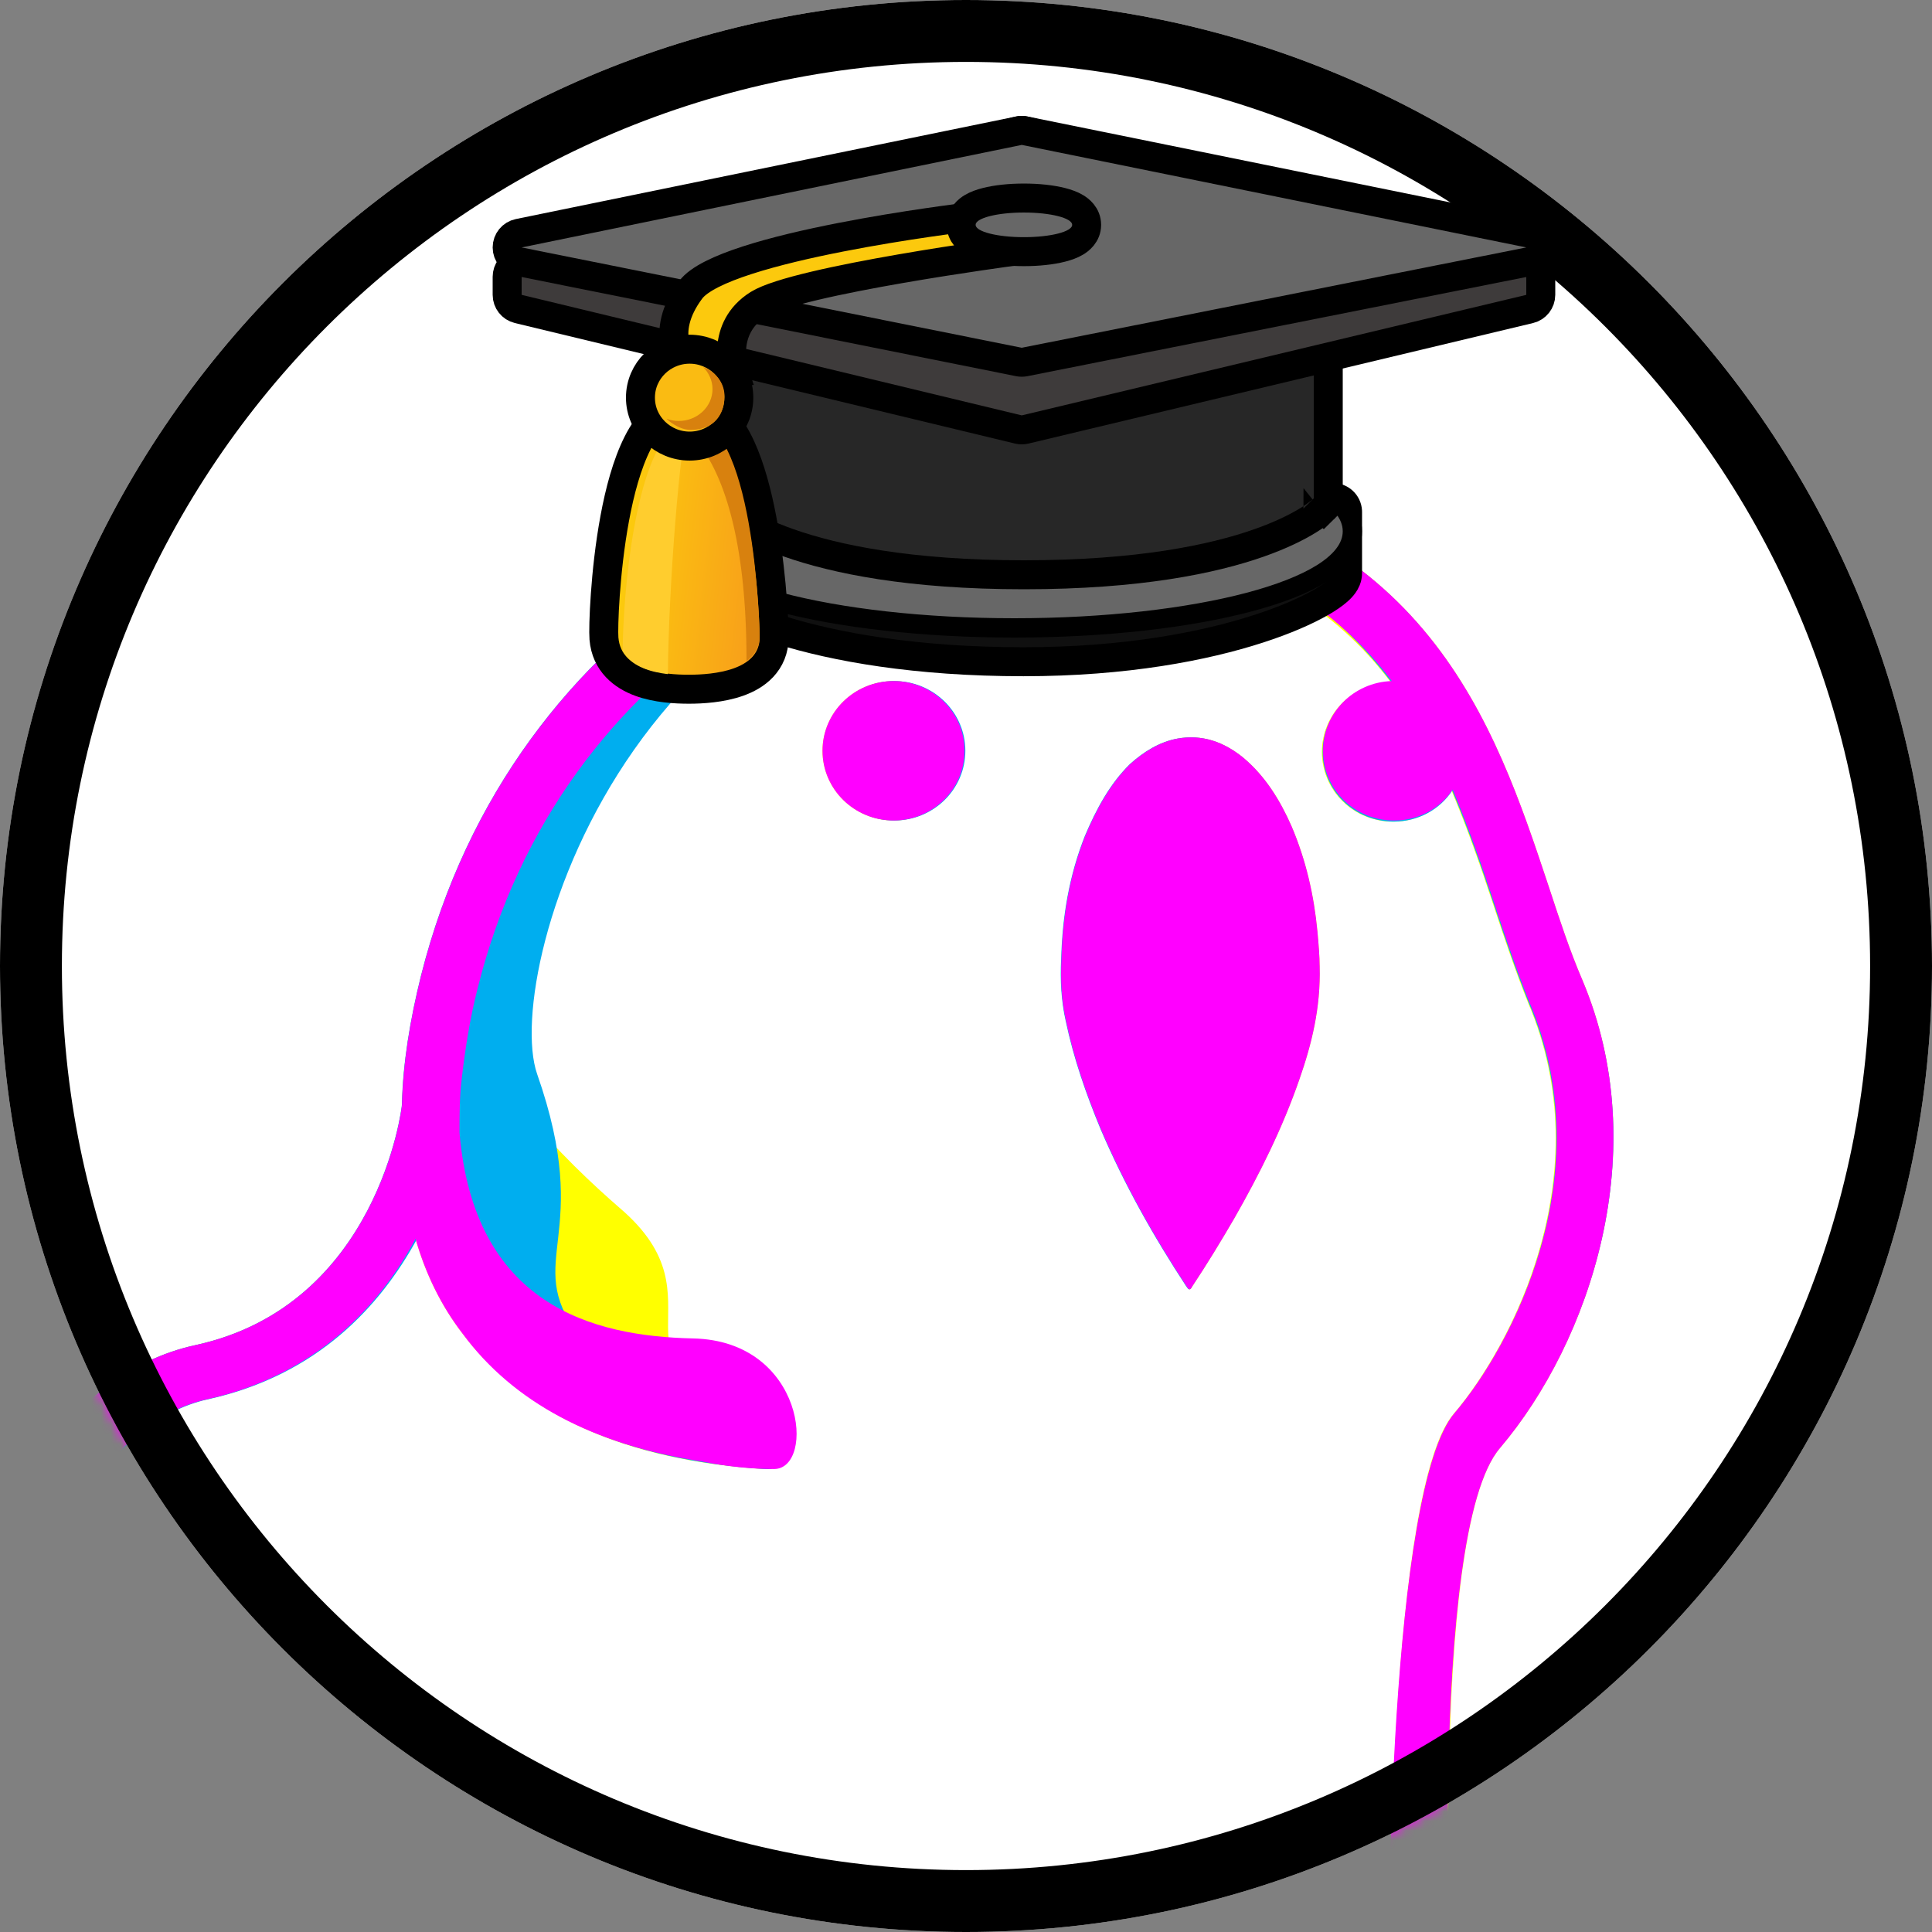 <svg width="200" height="200" viewBox="0 0 200 200" fill="none" xmlns="http://www.w3.org/2000/svg">
<rect x="0" y="0" width="200" height="200" fill="#808080" stroke="none"/>
<path d="M100 200C155.228 200 200 155.228 200 100C200 44.772 155.228 0 100 0C44.772 0 0 44.772 0 100C0 155.228 44.772 200 100 200Z" fill="white"/>
<mask id="mask0_2_2" style="mask-type:alpha" maskUnits="userSpaceOnUse" x="0" y="0" width="200" height="200">
<path d="M100 200C155.228 200 200 155.228 200 100C200 44.772 155.228 0 100 0C44.772 0 0 44.772 0 100C0 155.228 44.772 200 100 200Z" fill="white"/>
</mask>
<g mask="url(#mask0_2_2)">
<g style="mix-blend-mode:darken">
<path d="M163.802 101.436C162.519 98.457 161.468 95.249 160.301 91.698C154.7 74.857 147.698 53.892 116.071 49.309C87.829 45.299 53.052 63.515 43.599 100.977C42.432 105.674 41.732 110.028 41.615 114.267C41.615 114.267 41.615 114.267 41.615 114.381C41.615 114.61 39.165 135.117 20.259 139.242C-7.399 145.199 -13.118 201.648 -12.184 210.813C-12.068 212.303 -10.784 213.448 -9.267 213.448H147.468C148.402 213.448 149.639 213.227 150.223 212.539C150.806 211.852 150.619 210.813 150.386 210.011C150.386 209.897 147.698 158.717 155.283 149.896C164.619 138.898 171.271 119.078 163.802 101.436ZM143.963 206.804L-6.349 207.491C-5.766 199.586 0.42 149.438 21.426 144.855C32.863 142.335 39.398 135.003 43.016 128.243C44.066 131.909 45.7 135.232 47.917 138.096C54.219 146.459 64.722 151.156 79.077 152.073C80.711 152.187 82.111 150.927 82.228 149.323C82.344 147.719 81.061 146.344 79.427 146.23C79.194 146.23 78.96 146.23 78.727 146.23C61.221 141.189 75.576 134.774 64.139 125.036C59.121 120.682 47.567 109.799 49.318 102.467C57.837 68.212 89.463 51.486 115.138 55.152C129.725 57.214 138.361 63.171 143.963 70.618C139.995 70.733 136.844 73.94 136.844 77.835C136.844 81.845 140.112 85.053 144.196 85.053C146.764 85.053 148.981 83.793 150.265 81.845C151.899 85.74 153.299 89.75 154.583 93.645C155.75 97.197 156.917 100.634 158.201 103.841C165.786 121.599 156.45 139.356 150.498 146.344C143.846 154.02 143.613 201.534 143.963 206.804Z" fill="#FFFF00"/>
<path d="M133.693 85.51C132.526 82.875 131.009 80.355 128.675 78.407C126.691 76.803 124.473 76.001 121.906 76.459C120.039 76.803 118.405 77.834 117.004 79.094C114.904 81.156 113.503 83.791 112.336 86.541C110.703 90.665 110.002 94.904 109.886 99.257C109.769 101.434 109.886 103.611 110.352 105.673C111.169 109.568 112.453 113.234 113.97 116.9C116.421 122.629 119.455 128.013 122.84 133.168C123.073 133.512 123.19 133.627 123.423 133.168C124.94 130.877 126.341 128.586 127.741 126.18C130.425 121.483 132.759 116.786 134.51 111.745C135.793 108.079 136.727 104.298 136.61 100.06C136.61 99.028 136.494 97.654 136.377 96.394C136.027 92.727 135.21 89.061 133.693 85.51Z" fill="#FFFF00"/>
<path d="M92.497 84.937C96.558 84.937 99.85 81.706 99.85 77.72C99.85 73.734 96.558 70.503 92.497 70.503C88.437 70.503 85.145 73.734 85.145 77.72C85.145 81.706 88.437 84.937 92.497 84.937Z" fill="#FFFF00"/>
</g>
<g style="mix-blend-mode:darken">
<path d="M163.752 101.436C162.468 98.457 161.418 95.249 160.252 91.698C154.652 74.857 147.652 53.892 116.034 49.309C87.801 45.299 53.033 63.515 43.583 100.977C42.417 105.674 41.717 110.028 41.6 114.267C41.6 114.267 41.6 114.267 41.6 114.381C41.6 114.61 39.15 135.117 20.25 139.242C-7.401 145.199 -13.117 201.648 -12.184 210.813C-12.068 212.303 -10.784 213.448 -9.267 213.448H147.332C148.265 213.448 149.082 213.105 149.665 212.417C150.249 211.73 150.482 210.813 150.249 210.011C150.249 209.897 147.652 158.717 155.235 149.896C164.569 138.898 171.335 119.078 163.752 101.436ZM144.035 206.804L-6.234 207.491C-5.651 199.586 0.533 149.438 21.533 144.855C32.967 142.335 39.383 135.117 43.117 128.358C43.233 128.702 43.467 129.045 43.583 129.389C44.633 132.597 46.15 135.461 48.017 138.096C54.317 146.459 64.817 151.156 79.167 152.073C80.801 152.187 82.201 150.927 82.317 149.323C82.434 147.719 81.151 146.344 79.517 146.23C75.784 146.001 72.284 145.543 69.25 144.741C64 143.022 61.434 140.273 59.8 138.096C54.084 130.306 61.55 128.129 55.6 111.173C51.867 100.404 66.217 51.142 115.218 55.152C129.918 56.297 138.435 63.171 144.035 70.618C140.068 70.733 136.918 73.94 136.918 77.835C136.918 81.845 140.185 85.053 144.268 85.053C146.835 85.053 149.052 83.793 150.335 81.845C151.968 85.74 153.368 89.75 154.652 93.645C155.818 97.197 156.985 100.634 158.268 103.841C165.852 121.599 156.518 139.356 150.568 146.344C143.918 154.02 143.568 201.534 144.035 206.804Z" fill="#00AEEF"/>
<path d="M133.651 85.51C132.484 82.875 130.968 80.355 128.634 78.407C126.651 76.803 124.434 76.001 121.867 76.459C120.001 76.803 118.367 77.834 116.967 79.094C114.867 81.156 113.467 83.791 112.301 86.541C110.667 90.665 109.967 94.904 109.851 99.257C109.734 101.434 109.851 103.611 110.317 105.673C111.134 109.568 112.417 113.234 113.934 116.9C116.384 122.629 119.417 128.013 122.801 133.168C123.034 133.512 123.151 133.627 123.384 133.168C124.901 130.877 126.301 128.586 127.701 126.18C130.384 121.483 132.718 116.786 134.468 111.745C135.751 108.079 136.684 104.298 136.568 100.06C136.568 99.028 136.451 97.654 136.334 96.394C135.984 92.727 135.168 89.061 133.651 85.51Z" fill="#00AEEF"/>
<path d="M92.583 84.937C96.643 84.937 99.933 81.706 99.933 77.72C99.933 73.734 96.643 70.503 92.583 70.503C88.524 70.503 85.233 73.734 85.233 77.72C85.233 81.706 88.524 84.937 92.583 84.937Z" fill="#00AEEF"/>
</g>
<g style="mix-blend-mode:darken">
<path d="M163.802 101.436C162.519 98.457 161.468 95.249 160.301 91.698C154.7 74.857 147.698 53.892 116.071 49.309C87.829 45.299 53.052 63.515 43.599 100.977C42.432 105.674 41.732 110.028 41.615 114.267C41.615 114.267 41.615 114.267 41.615 114.381C41.615 114.61 39.165 135.117 20.259 139.242C-7.399 145.199 -13.118 201.648 -12.184 210.813C-12.068 212.303 -10.784 213.448 -9.267 213.448H147.369C148.303 213.448 149.098 213.02 149.681 212.333C150.265 211.646 150.498 210.011 150.265 209.209C150.265 209.813 147.698 158.717 155.283 149.896C164.619 138.898 171.271 119.078 163.802 101.436ZM143.963 206.804L-6.349 207.491C-5.766 199.586 0.42 149.438 21.426 144.855C32.863 142.335 39.398 135.003 43.016 128.243C44.066 131.909 45.7 135.232 47.917 138.096C53.169 145.199 61.455 149.552 72.541 151.271C75.342 151.844 77.91 152.073 80.127 152.073C84.445 152.073 83.395 138.783 71.725 138.554C61.338 138.325 49.084 135.117 47.567 117.245C47.567 115.412 47.567 113.579 47.801 111.632C48.151 108.653 48.618 105.56 49.434 102.352C57.954 68.098 89.58 51.371 115.254 55.037C129.842 57.099 138.478 63.057 144.08 70.503C140.112 70.618 136.961 73.826 136.961 77.721C136.961 81.731 140.229 84.938 144.313 84.938C146.881 84.938 149.098 83.678 150.382 81.731C152.016 85.626 153.416 89.635 154.7 93.531C155.867 97.082 157.034 100.519 158.317 103.727C165.903 121.484 156.567 139.242 150.615 146.23C143.846 154.02 143.496 201.534 143.963 206.804Z" fill="#FF00FF"/>
<path d="M133.693 85.51C132.526 82.875 131.009 80.355 128.675 78.407C126.691 76.803 124.474 76.001 121.906 76.459C120.039 76.803 118.405 77.834 117.005 79.094C114.904 81.156 113.504 83.791 112.337 86.541C110.703 90.665 110.003 94.904 109.886 99.257C109.769 101.434 109.886 103.611 110.353 105.673C111.17 109.568 112.453 113.234 113.971 116.9C116.421 122.629 119.456 128.013 122.84 133.168C123.073 133.512 123.19 133.627 123.423 133.168C124.94 130.877 126.341 128.586 127.741 126.18C130.425 121.483 132.76 116.786 134.51 111.745C135.794 108.079 136.727 104.298 136.611 100.06C136.611 99.028 136.494 97.654 136.377 96.394C136.027 92.727 135.21 89.061 133.693 85.51Z" fill="#FF00FF"/>
<path d="M92.498 84.937C96.558 84.937 99.85 81.706 99.85 77.72C99.85 73.734 96.558 70.503 92.498 70.503C88.437 70.503 85.145 73.734 85.145 77.72C85.145 81.706 88.437 84.937 92.498 84.937Z" fill="#FF00FF"/>
</g>
</g>
<path fill-rule="evenodd" clip-rule="evenodd" d="M100 193.592C151.69 193.592 193.593 151.689 193.593 100C193.593 48.311 151.69 6.408 100 6.408C48.31 6.408 6.407 48.311 6.407 100C6.407 151.689 48.31 193.592 100 193.592ZM200 100C200 155.228 155.228 200 100 200C44.772 200 0 155.228 0 100C0 44.772 44.772 0 100 0C155.228 0 200 44.772 200 100Z" fill="black"/>
<path d="M137.961 51.503C138.774 51.483 139.456 52.114 139.498 52.926C139.5 52.965 139.5 53.004 139.5 53.041V59.297C139.511 59.853 139.255 60.276 139.111 60.482C138.935 60.736 138.713 60.962 138.492 61.156C138.046 61.55 137.437 61.965 136.703 62.385C135.224 63.23 133.075 64.188 130.296 65.088C124.729 66.893 116.541 68.503 105.942 68.503C94.814 68.503 86.426 66.981 80.778 65.218C77.959 64.338 75.793 63.389 74.299 62.518C73.558 62.087 72.939 61.648 72.482 61.217C72.255 61.001 72.034 60.755 71.86 60.48C71.696 60.22 71.5 59.817 71.5 59.318V53.014C71.5 52.185 72.172 51.514 73 51.514C73.64 51.514 74.186 51.915 74.402 52.479C74.451 52.522 74.524 52.582 74.627 52.657C75.014 52.939 75.641 53.309 76.509 53.741C78.232 54.597 80.739 55.61 83.779 56.578C89.862 58.516 97.937 60.23 105.934 60.192L137.961 51.503ZM137.961 51.503C137.366 51.519 136.86 51.879 136.631 52.389C136.585 52.426 136.522 52.475 136.437 52.535C136.063 52.8 135.457 53.155 134.618 53.575C132.953 54.407 130.525 55.417 127.574 56.396C121.667 58.356 113.797 60.149 105.934 60.192L137.961 51.503ZM74.32 52.401C74.3 52.378 74.306 52.38 74.326 52.407C74.324 52.405 74.322 52.403 74.32 52.401ZM136.725 52.306C136.727 52.303 136.727 52.303 136.726 52.304C136.725 52.305 136.725 52.305 136.725 52.306Z" fill="#101010" stroke="black" stroke-width="3" stroke-linejoin="round"/>
<path d="M105 65C114.45 65 123.04 63.987 129.298 62.331C132.419 61.504 135.017 60.503 136.859 59.351C138.648 58.231 140 56.787 140 55C140 53.213 138.648 51.769 136.859 50.649C135.017 49.497 132.419 48.496 129.298 47.669C123.04 46.013 114.45 45 105 45C95.55 45 86.96 46.013 80.703 47.669C77.581 48.496 74.983 49.497 73.141 50.649C71.352 51.769 70 53.213 70 55C70 56.787 71.352 58.231 73.141 59.351C74.983 60.503 77.581 61.504 80.703 62.331C86.96 63.987 95.55 65 105 65Z" fill="#676767" stroke="black" stroke-width="2"/>
<path d="M76 22.5H74.5V24V51.594V52.222L74.947 52.663L76 51.594C74.947 52.663 74.948 52.663 74.949 52.664L74.951 52.667L74.956 52.671L74.967 52.682C74.975 52.69 74.985 52.699 74.997 52.71C75.02 52.732 75.051 52.76 75.088 52.792C75.163 52.858 75.266 52.945 75.4 53.05C75.669 53.261 76.061 53.543 76.597 53.873C77.67 54.532 79.314 55.378 81.691 56.212C86.443 57.88 94.116 59.5 106 59.5C117.884 59.5 125.557 57.88 130.309 56.212C132.686 55.378 134.33 54.532 135.403 53.873C135.939 53.543 136.331 53.261 136.6 53.05C136.734 52.945 136.837 52.858 136.912 52.792C136.949 52.76 136.979 52.732 137.003 52.71C137.015 52.699 137.025 52.69 137.033 52.682L137.044 52.671L137.049 52.667L137.051 52.664C137.052 52.663 137.053 52.663 136 51.594L137.053 52.663L137.5 52.222V51.594V24V22.5H136H76Z" fill="#272727" stroke="black" stroke-width="3"/>
<path d="M141.387 22.667L141.376 22.664L106.148 13.548C105.901 13.484 105.643 13.484 105.397 13.548L70.125 22.664L70.102 22.67L53.602 27.206C52.951 27.385 52.5 27.977 52.5 28.652V30.524C52.5 31.217 52.975 31.82 53.649 31.982L105.42 44.458C105.65 44.514 105.89 44.514 106.12 44.459L158.349 31.983C159.024 31.822 159.5 31.218 159.5 30.524V28.652C159.5 27.973 159.043 27.378 158.387 27.203L141.387 22.667Z" fill="#3E3B3B" stroke="black" stroke-width="3" stroke-linejoin="round"/>
<path d="M106.071 13.53C105.873 13.49 105.669 13.49 105.471 13.531L53.699 24.146C53 24.289 52.498 24.905 52.5 25.619C52.502 26.332 53.005 26.946 53.705 27.086L105.477 37.471C105.671 37.51 105.87 37.51 106.064 37.471L158.293 27.087C158.993 26.947 159.498 26.333 159.5 25.619C159.502 24.904 158.999 24.288 158.299 24.145L106.071 13.53Z" fill="#676767" stroke="black" stroke-width="3" stroke-linejoin="round"/>
<path d="M71.5 30C74.875 25.5 100 22.5 100 22.5L105 26C105 26 82.5 29 78.5 31.5C74.5 34 76 38.5 76 38.5C73.833 38.667 73 38 72 38C70.419 38 68.125 34.5 71.5 30Z" fill="#FCC90D" stroke="black" stroke-width="3"/>
<path d="M80.137 66C80.137 63.88 79.798 58.082 78.693 52.779C78.143 50.138 77.381 47.51 76.317 45.507C75.295 43.585 73.707 41.725 71.326 41.725C68.755 41.725 67.074 43.749 66.01 45.851C64.903 48.035 64.153 50.877 63.638 53.658C63.119 56.462 62.82 59.309 62.661 61.563C62.504 63.773 62.473 65.523 62.521 66.102C62.728 68.635 64.502 69.972 66.267 70.618C67.986 71.248 69.963 71.348 71.326 71.348C72.643 71.348 74.679 71.235 76.436 70.609C77.322 70.293 78.238 69.813 78.946 69.058C79.685 68.269 80.137 67.241 80.137 66Z" fill="url(#paint0_linear_2_2)" stroke="black" stroke-width="3"/>
<path d="M72.028 43.329C71.837 43.288 71.624 43.246 71.411 43.246C71.071 43.433 70.646 43.704 70.094 44.078C65.673 46.948 64.483 61.82 64.462 67.394C65.422 69.039 67.374 69.571 69.138 69.786C69.222 60.343 70.434 45.7 71.156 44.203C71.135 44.182 71.645 43.704 72.028 43.329Z" fill="#FFCD2E"/>
<path d="M77.277 68.434C78.297 67.665 78.637 66.75 78.637 66.001C78.637 64.462 78 43.246 71.326 43.246C70.413 43.246 69.605 43.641 68.882 44.349C68.5 44.889 71.815 45.097 72.814 46.595C75.216 50.131 77.277 56.787 77.277 68.289C77.298 68.33 77.277 68.372 77.277 68.434Z" fill="#D8810E"/>
<path d="M71.39 46.179C74.172 46.179 76.482 43.964 76.482 41.164C76.482 38.364 74.172 36.149 71.39 36.149C68.609 36.149 66.299 38.364 66.299 41.164C66.299 43.964 68.609 46.179 71.39 46.179Z" fill="#FABB12" stroke="black" stroke-width="3"/>
<path d="M72.786 38.002C73.386 38.587 73.758 39.406 73.758 40.283C73.758 42.097 72.186 43.579 70.262 43.579C69.807 43.579 69.393 43.501 69 43.345C69.103 43.462 69.228 43.559 69.352 43.657C69.952 44.105 70.693 44.502 71.5 44.502C72.307 44.502 72.983 44.314 73.5 44.002C74.514 43.417 75 42.253 75 41.044C75.02 39.659 74.089 38.47 72.786 38.002Z" fill="#D8810E"/>
<path d="M105.994 26.052C107.463 26.052 108.842 25.902 109.898 25.632C110.415 25.5 110.941 25.318 111.373 25.057C111.715 24.85 112.488 24.293 112.488 23.276C112.488 22.26 111.715 21.703 111.373 21.496C110.941 21.234 110.415 21.052 109.898 20.921C108.842 20.651 107.463 20.501 105.994 20.501C104.526 20.501 103.147 20.651 102.09 20.921C101.573 21.052 101.048 21.234 100.615 21.496C100.273 21.703 99.5 22.26 99.5 23.276C99.5 24.293 100.273 24.85 100.615 25.057C101.048 25.318 101.573 25.5 102.09 25.632C103.147 25.902 104.526 26.052 105.994 26.052Z" fill="#676767" stroke="black" stroke-width="3"/>
<defs>
<linearGradient id="paint0_linear_2_2" x1="53.659" y1="54.68" x2="84.698" y2="58.217" gradientUnits="userSpaceOnUse">
<stop stop-color="#FFF200"/>
<stop offset="0.457" stop-color="#FBC010"/>
<stop offset="0.806" stop-color="#F8A01A"/>
<stop offset="1" stop-color="#F7941E"/>
</linearGradient>
</defs>
</svg>
